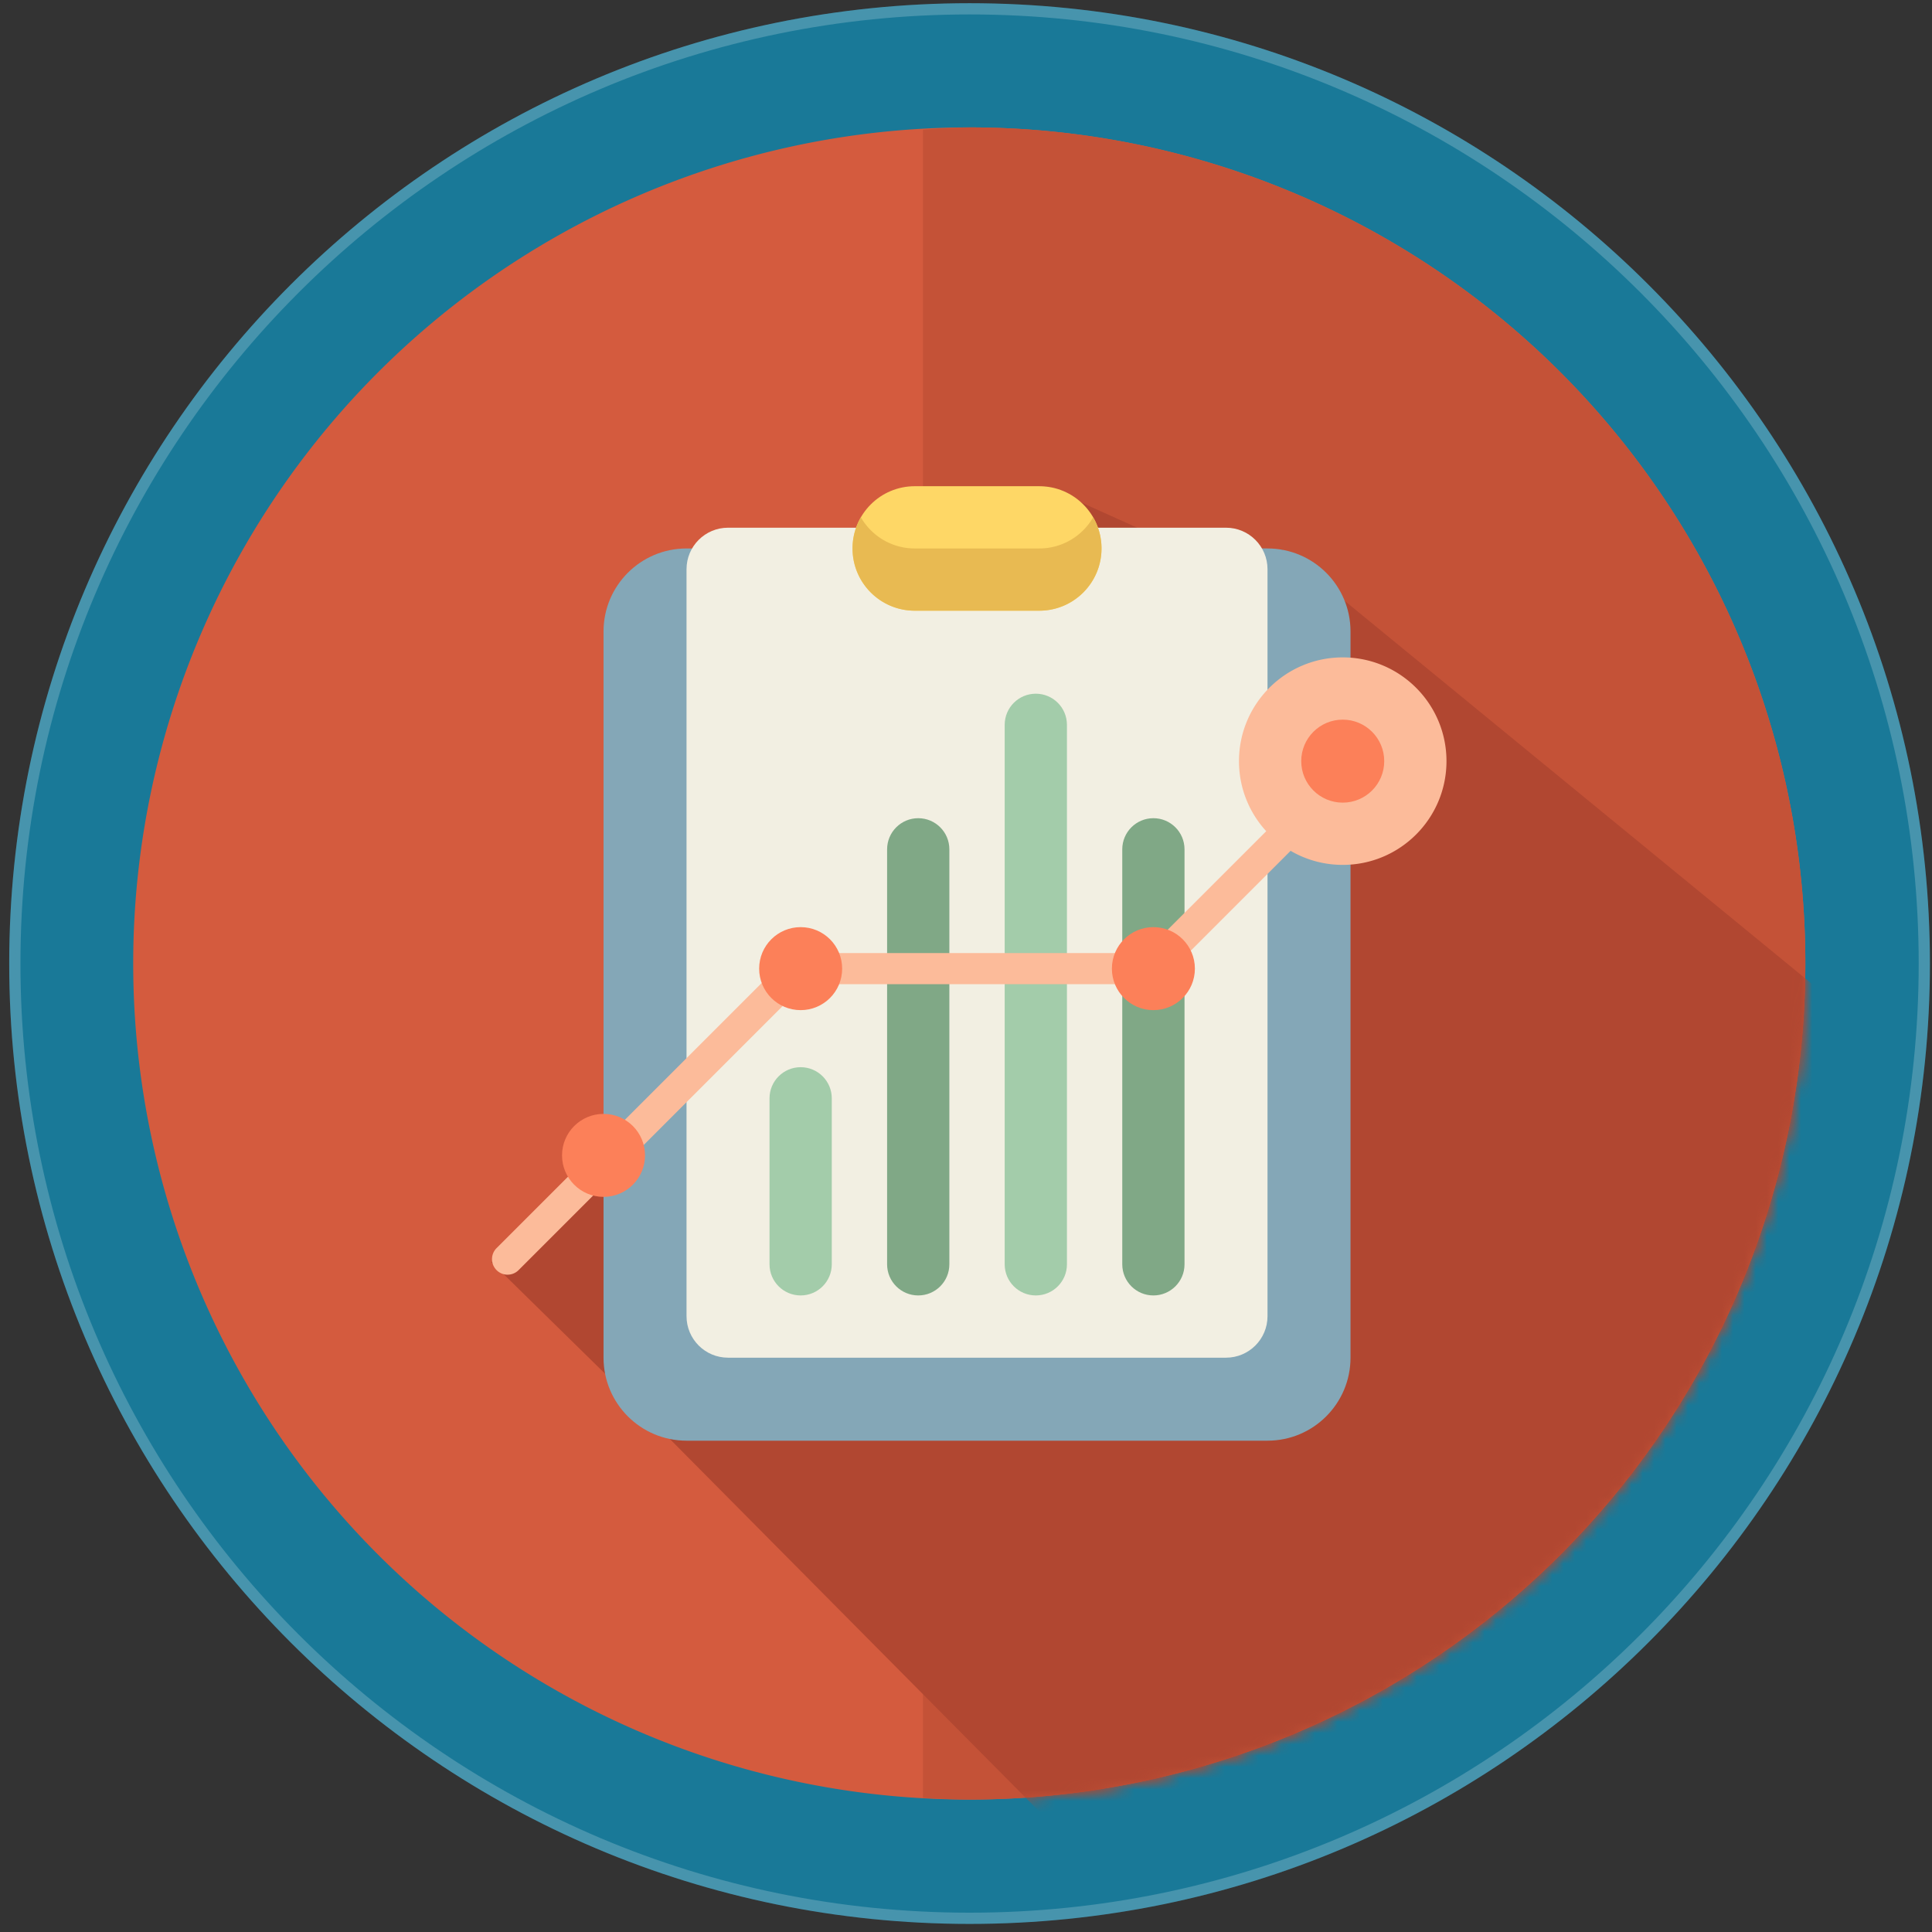 <svg xmlns:osb="http://www.openswatchbook.org/uri/2009/osb" xmlns="http://www.w3.org/2000/svg" xmlns:xlink="http://www.w3.org/1999/xlink" id="Слой_1" viewBox="0 0 171 171" width="171" height="171"><rect x="0" y="0" width="171" height="171" fill="#333333" stroke="none"/><defs id="defs63"><linearGradient id="linearGradient4460" osb:paint="solid"><stop offset="0" id="stop4462"/></linearGradient><linearGradient id="linearGradient4940" osb:paint="solid"><stop offset="0" id="stop4942" stop-color="#c2d0e0" stop-opacity="0"/></linearGradient><linearGradient id="linearGradient4247" osb:paint="solid"><stop offset="0" id="stop4249"/></linearGradient><linearGradient id="linearGradient4201" osb:paint="solid"><stop offset="0" id="stop4203" stop-color="#fff"/></linearGradient><linearGradient id="linearGradient4195" osb:paint="solid"><stop offset="0" id="stop4197"/></linearGradient><linearGradient xlink:href="#linearGradient4201" id="linearGradient4205" x1="221" y1="396" x2="391" y2="396" gradientUnits="userSpaceOnUse" gradientTransform="translate(-218.394 -308.4) scale(.994)"/><mask maskUnits="userSpaceOnUse" id="mask4899"><path transform="translate(.441)" d="M305.559 322.67a74 74 0 0 0-74 74 74 74 0 0 0 74 74 74 74 0 0 0 74-74 74 74 0 0 0-74-74z" id="path4901" fill="#467795"/></mask><clipPath id="clipPath5181"/><mask maskUnits="userSpaceOnUse" id="mask4279"><g transform="translate(-1.06 -.354)" id="g4281"><path id="path4283" d="M305.559 322.67a74 74 0 0 0-74 74 74 74 0 0 0 74 74 74 74 0 0 0 74-74 74 74 0 0 0-74-74z" transform="translate(.441)" fill="#d45b3e"/><path d="M306 322.67a74 74 0 0 0-4.098.205v147.65a74 74 0 0 0 4.098.145 74 74 0 0 0 74-74 74 74 0 0 0-74-74z" id="path4285" fill="#c45237"/></g></mask><mask maskUnits="userSpaceOnUse" id="mask4594"><g transform="translate(-1.06 -.354)" id="g4596"><path id="path4598" d="M305.559 322.67a74 74 0 0 0-74 74 74 74 0 0 0 74 74 74 74 0 0 0 74-74 74 74 0 0 0-74-74z" transform="translate(.441)" fill="#d45b3e"/><path d="M306 322.67a74 74 0 0 0-4.098.205v147.65a74 74 0 0 0 4.098.145 74 74 0 0 0 74-74 74 74 0 0 0-74-74z" id="path4600" fill="#c45237"/></g></mask><mask id="mask4899-0" maskUnits="userSpaceOnUse"><path id="path4901-3" d="M305.559 322.67a74 74 0 0 0-74 74 74 74 0 0 0 74 74 74 74 0 0 0 74-74 74 74 0 0 0-74-74z" transform="translate(.441)" fill="#467795"/></mask><clipPath id="clipPath5181-0"/><mask id="mask4213" maskUnits="userSpaceOnUse"><path id="path4215" d="M305.559 322.67a74 74 0 0 0-74 74 74 74 0 0 0 74 74 74 74 0 0 0 74-74 74 74 0 0 0-74-74z" transform="translate(.441)" fill="#177898"/></mask><mask maskUnits="userSpaceOnUse" id="mask4899-3"><path transform="translate(.441)" d="M305.559 322.67a74 74 0 0 0-74 74 74 74 0 0 0 74 74 74 74 0 0 0 74-74 74 74 0 0 0-74-74z" id="path4901-8" fill="#467795"/></mask><clipPath id="clipPath5181-6"/><mask maskUnits="userSpaceOnUse" id="mask4279-3"><g transform="translate(-1.06 -.354)" id="g4281-8"><path id="path4283-3" d="M305.559 322.67a74 74 0 0 0-74 74 74 74 0 0 0 74 74 74 74 0 0 0 74-74 74 74 0 0 0-74-74z" transform="translate(.441)" fill="#d45b3e"/><path d="M306 322.67a74 74 0 0 0-4.098.205v147.65a74 74 0 0 0 4.098.145 74 74 0 0 0 74-74 74 74 0 0 0-74-74z" id="path4285-8" fill="#c45237"/></g></mask><mask maskUnits="userSpaceOnUse" id="mask4594-5"><g transform="translate(-1.06 -.354)" id="g4596-0"><path id="path4598-4" d="M305.559 322.67a74 74 0 0 0-74 74 74 74 0 0 0 74 74 74 74 0 0 0 74-74 74 74 0 0 0-74-74z" transform="translate(.441)" fill="#d45b3e"/><path d="M306 322.67a74 74 0 0 0-4.098.205v147.65a74 74 0 0 0 4.098.145 74 74 0 0 0 74-74 74 74 0 0 0-74-74z" id="path4600-0" fill="#c45237"/></g></mask><mask id="mask4364" maskUnits="userSpaceOnUse"><g id="g4366"><path transform="translate(.441)" d="M305.559 322.67a74 74 0 0 0-74 74 74 74 0 0 0 74 74 74 74 0 0 0 74-74 74 74 0 0 0-74-74z" id="path4368" fill="#177898"/><path id="path4370" d="M306 322.67a74 74 0 0 0-4.098.205v147.65a74 74 0 0 0 4.098.145 74 74 0 0 0 74-74 74 74 0 0 0-74-74z" fill="#0f7289"/></g></mask><mask maskUnits="userSpaceOnUse" id="mask4732"><g transform="translate(-1.06 -.354)" id="g4734"><path id="path4736" d="M305.559 322.67a74 74 0 0 0-74 74 74 74 0 0 0 74 74 74 74 0 0 0 74-74 74 74 0 0 0-74-74z" transform="translate(.441)" fill="#d45b3e"/><path d="M306 322.67a74 74 0 0 0-4.098.205v147.65a74 74 0 0 0 4.098.145 74 74 0 0 0 74-74 74 74 0 0 0-74-74z" id="path4738" fill="#c45237"/></g></mask><mask id="mask4899-07" maskUnits="userSpaceOnUse"><path id="path4901-36" d="M305.559 322.67a74 74 0 0 0-74 74 74 74 0 0 0 74 74 74 74 0 0 0 74-74 74 74 0 0 0-74-74z" transform="translate(.441)" fill="#467795"/></mask><clipPath id="clipPath5181-8"/><mask id="mask4213-8" maskUnits="userSpaceOnUse"><path id="path4215-6" d="M305.559 322.67a74 74 0 0 0-74 74 74 74 0 0 0 74 74 74 74 0 0 0 74-74 74 74 0 0 0-74-74z" transform="translate(.441)" fill="#177898"/></mask><mask maskUnits="userSpaceOnUse" id="mask4899-3-8"><path transform="translate(.441)" d="M305.559 322.67a74 74 0 0 0-74 74 74 74 0 0 0 74 74 74 74 0 0 0 74-74 74 74 0 0 0-74-74z" id="path4901-8-5" fill="#467795"/></mask><clipPath id="clipPath5181-6-3"/><mask maskUnits="userSpaceOnUse" id="mask4279-5"><g transform="translate(-1.06 -.354)" id="g4281-6"><path id="path4283-36" d="M305.559 322.67a74 74 0 0 0-74 74 74 74 0 0 0 74 74 74 74 0 0 0 74-74 74 74 0 0 0-74-74z" transform="translate(.441)" fill="#d45b3e"/><path d="M306 322.67a74 74 0 0 0-4.098.205v147.65a74 74 0 0 0 4.098.145 74 74 0 0 0 74-74 74 74 0 0 0-74-74z" id="path4285-4" fill="#c45237"/></g></mask><mask maskUnits="userSpaceOnUse" id="mask4594-0"><g transform="translate(-1.06 -.354)" id="g4596-9"><path id="path4598-0" d="M305.559 322.67a74 74 0 0 0-74 74 74 74 0 0 0 74 74 74 74 0 0 0 74-74 74 74 0 0 0-74-74z" transform="translate(.441)" fill="#d45b3e"/><path d="M306 322.67a74 74 0 0 0-4.098.205v147.65a74 74 0 0 0 4.098.145 74 74 0 0 0 74-74 74 74 0 0 0-74-74z" id="path4600-2" fill="#c45237"/></g></mask><mask id="mask4364-9" maskUnits="userSpaceOnUse"><g id="g4366-7"><path transform="translate(.441)" d="M305.559 322.67a74 74 0 0 0-74 74 74 74 0 0 0 74 74 74 74 0 0 0 74-74 74 74 0 0 0-74-74z" id="path4368-3" fill="#177898"/><path id="path4370-4" d="M306 322.67a74 74 0 0 0-4.098.205v147.65a74 74 0 0 0 4.098.145 74 74 0 0 0 74-74 74 74 0 0 0-74-74z" fill="#0f7289"/></g></mask><mask id="mask4233" maskUnits="userSpaceOnUse"><g id="g4235" transform="translate(2.828)"><path transform="translate(.441)" d="M305.559 322.67a74 74 0 0 0-74 74 74 74 0 0 0 74 74 74 74 0 0 0 74-74 74 74 0 0 0-74-74z" id="path4237" fill="#177898"/><path id="path4239" d="M306 322.67a74 74 0 0 0-4.098.205v147.65a74 74 0 0 0 4.098.145 74 74 0 0 0 74-74 74 74 0 0 0-74-74z" fill="#0f7289"/></g></mask><mask maskUnits="userSpaceOnUse" id="mask4460"><g transform="translate(-1.06 -.354)" id="g4462"><path id="path4464" d="M305.559 322.67a74 74 0 0 0-74 74 74 74 0 0 0 74 74 74 74 0 0 0 74-74 74 74 0 0 0-74-74z" transform="translate(.441)" fill="#d45b3e"/><path d="M306 322.67a74 74 0 0 0-4.098.205v147.65a74 74 0 0 0 4.098.145 74 74 0 0 0 74-74 74 74 0 0 0-74-74z" id="path4466" fill="#c45237"/></g></mask><mask maskUnits="userSpaceOnUse" id="mask4325"><g transform="translate(-1.06 -.354)" id="g4327"><path id="path4329" d="M305.559 322.67a74 74 0 0 0-74 74 74 74 0 0 0 74 74 74 74 0 0 0 74-74 74 74 0 0 0-74-74z" transform="translate(.441)" fill="#d45b3e"/><path d="M306 322.67a74 74 0 0 0-4.098.205v147.65a74 74 0 0 0 4.098.145 74 74 0 0 0 74-74 74 74 0 0 0-74-74z" id="path4331" fill="#c45237"/></g></mask><mask maskUnits="userSpaceOnUse" id="mask4315"><g transform="translate(-1.312 -.772)" id="g4317"><path id="path4319" d="M305.559 322.67a74 74 0 0 0-74 74 74 74 0 0 0 74 74 74 74 0 0 0 74-74 74 74 0 0 0-74-74z" transform="translate(.441)" fill="#d45b3e"/><path d="M306 322.67a74 74 0 0 0-4.098.205v147.65a74 74 0 0 0 4.098.145 74 74 0 0 0 74-74 74 74 0 0 0-74-74z" id="path4321" fill="#c45237"/></g></mask><mask id="mask4899-4" maskUnits="userSpaceOnUse"><path id="path4901-9" d="M305.559 322.67a74 74 0 0 0-74 74 74 74 0 0 0 74 74 74 74 0 0 0 74-74 74 74 0 0 0-74-74z" transform="translate(.441)" fill="#467795"/></mask><clipPath id="clipPath5181-3"/><mask id="mask4279-6" maskUnits="userSpaceOnUse"><g id="g4281-7" transform="translate(-1.06 -.354)"><path transform="translate(.441)" d="M305.559 322.67a74 74 0 0 0-74 74 74 74 0 0 0 74 74 74 74 0 0 0 74-74 74 74 0 0 0-74-74z" id="path4283-0" fill="#d45b3e"/><path id="path4285-1" d="M306 322.67a74 74 0 0 0-4.098.205v147.65a74 74 0 0 0 4.098.145 74 74 0 0 0 74-74 74 74 0 0 0-74-74z" fill="#c45237"/></g></mask><mask id="mask4594-8" maskUnits="userSpaceOnUse"><g id="g4596-07" transform="translate(-1.06 -.354)"><path transform="translate(.441)" d="M305.559 322.67a74 74 0 0 0-74 74 74 74 0 0 0 74 74 74 74 0 0 0 74-74 74 74 0 0 0-74-74z" id="path4598-3" fill="#d45b3e"/><path id="path4600-3" d="M306 322.67a74 74 0 0 0-4.098.205v147.65a74 74 0 0 0 4.098.145 74 74 0 0 0 74-74 74 74 0 0 0-74-74z" fill="#c45237"/></g></mask><mask maskUnits="userSpaceOnUse" id="mask4899-0-1"><path transform="translate(.441)" d="M305.559 322.67a74 74 0 0 0-74 74 74 74 0 0 0 74 74 74 74 0 0 0 74-74 74 74 0 0 0-74-74z" id="path4901-3-5" fill="#467795"/></mask><clipPath id="clipPath5181-0-2"/><mask maskUnits="userSpaceOnUse" id="mask4213-0"><path transform="translate(.441)" d="M305.559 322.67a74 74 0 0 0-74 74 74 74 0 0 0 74 74 74 74 0 0 0 74-74 74 74 0 0 0-74-74z" id="path4215-7" fill="#177898"/></mask><mask id="mask4899-3-7" maskUnits="userSpaceOnUse"><path id="path4901-8-3" d="M305.559 322.67a74 74 0 0 0-74 74 74 74 0 0 0 74 74 74 74 0 0 0 74-74 74 74 0 0 0-74-74z" transform="translate(.441)" fill="#467795"/></mask><clipPath id="clipPath5181-6-8"/><mask id="mask4279-3-0" maskUnits="userSpaceOnUse"><g id="g4281-8-2" transform="translate(-1.06 -.354)"><path transform="translate(.441)" d="M305.559 322.67a74 74 0 0 0-74 74 74 74 0 0 0 74 74 74 74 0 0 0 74-74 74 74 0 0 0-74-74z" id="path4283-3-0" fill="#d45b3e"/><path id="path4285-8-2" d="M306 322.67a74 74 0 0 0-4.098.205v147.65a74 74 0 0 0 4.098.145 74 74 0 0 0 74-74 74 74 0 0 0-74-74z" fill="#c45237"/></g></mask><mask id="mask4594-5-2" maskUnits="userSpaceOnUse"><g id="g4596-0-0" transform="translate(-1.06 -.354)"><path transform="translate(.441)" d="M305.559 322.67a74 74 0 0 0-74 74 74 74 0 0 0 74 74 74 74 0 0 0 74-74 74 74 0 0 0-74-74z" id="path4598-4-2" fill="#d45b3e"/><path id="path4600-0-4" d="M306 322.67a74 74 0 0 0-4.098.205v147.65a74 74 0 0 0 4.098.145 74 74 0 0 0 74-74 74 74 0 0 0-74-74z" fill="#c45237"/></g></mask><mask maskUnits="userSpaceOnUse" id="mask4364-97"><g id="g4366-8"><path id="path4368-9" d="M305.559 322.67a74 74 0 0 0-74 74 74 74 0 0 0 74 74 74 74 0 0 0 74-74 74 74 0 0 0-74-74z" transform="translate(.441)" fill="#177898"/><path d="M306 322.67a74 74 0 0 0-4.098.205v147.65a74 74 0 0 0 4.098.145 74 74 0 0 0 74-74 74 74 0 0 0-74-74z" id="path4370-9" fill="#0f7289"/></g></mask><mask id="mask4732-2" maskUnits="userSpaceOnUse"><g id="g4734-2" transform="translate(-1.06 -.354)"><path transform="translate(.441)" d="M305.559 322.67a74 74 0 0 0-74 74 74 74 0 0 0 74 74 74 74 0 0 0 74-74 74 74 0 0 0-74-74z" id="path4736-4" fill="#d45b3e"/><path id="path4738-4" d="M306 322.67a74 74 0 0 0-4.098.205v147.65a74 74 0 0 0 4.098.145 74 74 0 0 0 74-74 74 74 0 0 0-74-74z" fill="#c45237"/></g></mask><mask maskUnits="userSpaceOnUse" id="mask4899-07-6"><path transform="translate(.441)" d="M305.559 322.67a74 74 0 0 0-74 74 74 74 0 0 0 74 74 74 74 0 0 0 74-74 74 74 0 0 0-74-74z" id="path4901-36-8" fill="#467795"/></mask><clipPath id="clipPath5181-8-8"/><mask maskUnits="userSpaceOnUse" id="mask4213-8-1"><path transform="translate(.441)" d="M305.559 322.67a74 74 0 0 0-74 74 74 74 0 0 0 74 74 74 74 0 0 0 74-74 74 74 0 0 0-74-74z" id="path4215-6-5" fill="#177898"/></mask><mask id="mask4899-3-8-3" maskUnits="userSpaceOnUse"><path id="path4901-8-5-0" d="M305.559 322.67a74 74 0 0 0-74 74 74 74 0 0 0 74 74 74 74 0 0 0 74-74 74 74 0 0 0-74-74z" transform="translate(.441)" fill="#467795"/></mask><clipPath id="clipPath5181-6-3-4"/><mask id="mask4279-5-4" maskUnits="userSpaceOnUse"><g id="g4281-6-6" transform="translate(-1.06 -.354)"><path transform="translate(.441)" d="M305.559 322.67a74 74 0 0 0-74 74 74 74 0 0 0 74 74 74 74 0 0 0 74-74 74 74 0 0 0-74-74z" id="path4283-36-6" fill="#d45b3e"/><path id="path4285-4-9" d="M306 322.67a74 74 0 0 0-4.098.205v147.65a74 74 0 0 0 4.098.145 74 74 0 0 0 74-74 74 74 0 0 0-74-74z" fill="#c45237"/></g></mask><mask id="mask4594-0-1" maskUnits="userSpaceOnUse"><g id="g4596-9-9" transform="translate(-1.06 -.354)"><path transform="translate(.441)" d="M305.559 322.67a74 74 0 0 0-74 74 74 74 0 0 0 74 74 74 74 0 0 0 74-74 74 74 0 0 0-74-74z" id="path4598-0-3" fill="#d45b3e"/><path id="path4600-2-5" d="M306 322.67a74 74 0 0 0-4.098.205v147.65a74 74 0 0 0 4.098.145 74 74 0 0 0 74-74 74 74 0 0 0-74-74z" fill="#c45237"/></g></mask><mask maskUnits="userSpaceOnUse" id="mask4364-9-6"><g id="g4366-7-1"><path id="path4368-3-2" d="M305.559 322.67a74 74 0 0 0-74 74 74 74 0 0 0 74 74 74 74 0 0 0 74-74 74 74 0 0 0-74-74z" transform="translate(.441)" fill="#177898"/><path d="M306 322.67a74 74 0 0 0-4.098.205v147.65a74 74 0 0 0 4.098.145 74 74 0 0 0 74-74 74 74 0 0 0-74-74z" id="path4370-4-1" fill="#0f7289"/></g></mask><mask maskUnits="userSpaceOnUse" id="mask4233-8"><g transform="translate(2.828)" id="g4235-3"><path id="path4237-3" d="M305.559 322.67a74 74 0 0 0-74 74 74 74 0 0 0 74 74 74 74 0 0 0 74-74 74 74 0 0 0-74-74z" transform="translate(.441)" fill="#177898"/><path d="M306 322.67a74 74 0 0 0-4.098.205v147.65a74 74 0 0 0 4.098.145 74 74 0 0 0 74-74 74 74 0 0 0-74-74z" id="path4239-42" fill="#0f7289"/></g></mask><mask id="mask4460-2" maskUnits="userSpaceOnUse"><g id="g4462-4" transform="translate(-1.06 -.354)"><path transform="translate(.441)" d="M305.559 322.67a74 74 0 0 0-74 74 74 74 0 0 0 74 74 74 74 0 0 0 74-74 74 74 0 0 0-74-74z" id="path4464-0" fill="#d45b3e"/><path id="path4466-3" d="M306 322.67a74 74 0 0 0-4.098.205v147.65a74 74 0 0 0 4.098.145 74 74 0 0 0 74-74 74 74 0 0 0-74-74z" fill="#c45237"/></g></mask><mask id="mask4325-7" maskUnits="userSpaceOnUse"><g id="g4327-9" transform="translate(-1.06 -.354)"><path transform="translate(.441)" d="M305.559 322.67a74 74 0 0 0-74 74 74 74 0 0 0 74 74 74 74 0 0 0 74-74 74 74 0 0 0-74-74z" id="path4329-4" fill="#d45b3e"/><path id="path4331-0" d="M306 322.67a74 74 0 0 0-4.098.205v147.65a74 74 0 0 0 4.098.145 74 74 0 0 0 74-74 74 74 0 0 0-74-74z" fill="#c45237"/></g></mask><mask id="mask4487" maskUnits="userSpaceOnUse"><g id="g4489" transform="translate(-1.06 -.354)"><path transform="translate(.441)" d="M305.559 322.67a74 74 0 0 0-74 74 74 74 0 0 0 74 74 74 74 0 0 0 74-74 74 74 0 0 0-74-74z" id="path4491" fill="#d45b3e"/><path id="path4493" d="M306 322.67a74 74 0 0 0-4.098.205v147.65a74 74 0 0 0 4.098.145 74 74 0 0 0 74-74 74 74 0 0 0-74-74z" fill="#c45237"/></g></mask><mask id="mask4645" maskUnits="userSpaceOnUse"><g id="g4647" transform="translate(-1.06 -.354)"><path transform="translate(.441)" d="M305.559 322.67a74 74 0 0 0-74 74 74 74 0 0 0 74 74 74 74 0 0 0 74-74 74 74 0 0 0-74-74z" id="path4649" fill="#d45b3e"/><path id="path4651" d="M306 322.67a74 74 0 0 0-4.098.205v147.65a74 74 0 0 0 4.098.145 74 74 0 0 0 74-74 74 74 0 0 0-74-74z" fill="#c45237"/></g></mask><mask id="mask4796" maskUnits="userSpaceOnUse"><g id="g4798" transform="translate(-1.06 -.354)"><path transform="translate(.441)" d="M305.559 322.67a74 74 0 0 0-74 74 74 74 0 0 0 74 74 74 74 0 0 0 74-74 74 74 0 0 0-74-74z" id="path4800" fill="#d45b3e"/><path id="path4802" d="M306 322.67a74 74 0 0 0-4.098.205v147.65a74 74 0 0 0 4.098.145 74 74 0 0 0 74-74 74 74 0 0 0-74-74z" fill="#c45237"/></g></mask><mask maskUnits="userSpaceOnUse" id="mask4686"><g transform="translate(-220.21 -311.393)" id="g4688"><path id="path4690" d="M305.559 322.67a74 74 0 0 0-74 74 74 74 0 0 0 74 74 74 74 0 0 0 74-74 74 74 0 0 0-74-74z" transform="translate(.441)" fill="#d45b3e"/><path d="M306 322.67a74 74 0 0 0-4.098.205v147.65a74 74 0 0 0 4.098.145 74 74 0 0 0 74-74 74 74 0 0 0-74-74z" id="path4692" fill="#c45237"/></g></mask><mask id="mask4899-46" maskUnits="userSpaceOnUse"><path id="path4901-0" d="M305.559 322.67a74 74 0 0 0-74 74 74 74 0 0 0 74 74 74 74 0 0 0 74-74 74 74 0 0 0-74-74z" transform="translate(.441)" fill="#467795"/></mask><clipPath id="clipPath5181-2"/><mask id="mask4279-2" maskUnits="userSpaceOnUse"><g id="g4281-2" transform="translate(-1.06 -.354)"><path transform="translate(.441)" d="M305.559 322.67a74 74 0 0 0-74 74 74 74 0 0 0 74 74 74 74 0 0 0 74-74 74 74 0 0 0-74-74z" id="path4283-05" fill="#d45b3e"/><path id="path4285-2" d="M306 322.67a74 74 0 0 0-4.098.205v147.65a74 74 0 0 0 4.098.145 74 74 0 0 0 74-74 74 74 0 0 0-74-74z" fill="#c45237"/></g></mask><mask id="mask4594-81" maskUnits="userSpaceOnUse"><g id="g4596-7" transform="translate(-1.06 -.354)"><path transform="translate(.441)" d="M305.559 322.67a74 74 0 0 0-74 74 74 74 0 0 0 74 74 74 74 0 0 0 74-74 74 74 0 0 0-74-74z" id="path4598-1" fill="#d45b3e"/><path id="path4600-39" d="M306 322.67a74 74 0 0 0-4.098.205v147.65a74 74 0 0 0 4.098.145 74 74 0 0 0 74-74 74 74 0 0 0-74-74z" fill="#c45237"/></g></mask><mask maskUnits="userSpaceOnUse" id="mask4899-0-5"><path transform="translate(.441)" d="M305.559 322.67a74 74 0 0 0-74 74 74 74 0 0 0 74 74 74 74 0 0 0 74-74 74 74 0 0 0-74-74z" id="path4901-3-4" fill="#467795"/></mask><clipPath id="clipPath5181-0-0"/><mask maskUnits="userSpaceOnUse" id="mask4213-3"><path transform="translate(.441)" d="M305.559 322.67a74 74 0 0 0-74 74 74 74 0 0 0 74 74 74 74 0 0 0 74-74 74 74 0 0 0-74-74z" id="path4215-77" fill="#177898"/></mask><mask id="mask4899-3-86" maskUnits="userSpaceOnUse"><path id="path4901-8-9" d="M305.559 322.67a74 74 0 0 0-74 74 74 74 0 0 0 74 74 74 74 0 0 0 74-74 74 74 0 0 0-74-74z" transform="translate(.441)" fill="#467795"/></mask><clipPath id="clipPath5181-6-1"/><mask id="mask4279-3-4" maskUnits="userSpaceOnUse"><g id="g4281-8-6" transform="translate(-1.06 -.354)"><path transform="translate(.441)" d="M305.559 322.67a74 74 0 0 0-74 74 74 74 0 0 0 74 74 74 74 0 0 0 74-74 74 74 0 0 0-74-74z" id="path4283-3-7" fill="#d45b3e"/><path id="path4285-8-9" d="M306 322.67a74 74 0 0 0-4.098.205v147.65a74 74 0 0 0 4.098.145 74 74 0 0 0 74-74 74 74 0 0 0-74-74z" fill="#c45237"/></g></mask><mask id="mask4594-5-4" maskUnits="userSpaceOnUse"><g id="g4596-0-2" transform="translate(-1.06 -.354)"><path transform="translate(.441)" d="M305.559 322.67a74 74 0 0 0-74 74 74 74 0 0 0 74 74 74 74 0 0 0 74-74 74 74 0 0 0-74-74z" id="path4598-4-7" fill="#d45b3e"/><path id="path4600-0-45" d="M306 322.67a74 74 0 0 0-4.098.205v147.65a74 74 0 0 0 4.098.145 74 74 0 0 0 74-74 74 74 0 0 0-74-74z" fill="#c45237"/></g></mask><mask maskUnits="userSpaceOnUse" id="mask4364-5"><g id="g4366-78"><path id="path4368-38" d="M305.559 322.67a74 74 0 0 0-74 74 74 74 0 0 0 74 74 74 74 0 0 0 74-74 74 74 0 0 0-74-74z" transform="translate(.441)" fill="#177898"/><path d="M306 322.67a74 74 0 0 0-4.098.205v147.65a74 74 0 0 0 4.098.145 74 74 0 0 0 74-74 74 74 0 0 0-74-74z" id="path4370-0" fill="#0f7289"/></g></mask><mask id="mask4732-6" maskUnits="userSpaceOnUse"><g id="g4734-3" transform="translate(-1.06 -.354)"><path transform="translate(.441)" d="M305.559 322.67a74 74 0 0 0-74 74 74 74 0 0 0 74 74 74 74 0 0 0 74-74 74 74 0 0 0-74-74z" id="path4736-0" fill="#d45b3e"/><path id="path4738-2" d="M306 322.67a74 74 0 0 0-4.098.205v147.65a74 74 0 0 0 4.098.145 74 74 0 0 0 74-74 74 74 0 0 0-74-74z" fill="#c45237"/></g></mask><mask maskUnits="userSpaceOnUse" id="mask4899-07-5"><path transform="translate(.441)" d="M305.559 322.67a74 74 0 0 0-74 74 74 74 0 0 0 74 74 74 74 0 0 0 74-74 74 74 0 0 0-74-74z" id="path4901-36-7" fill="#467795"/></mask><clipPath id="clipPath5181-8-5"/><mask maskUnits="userSpaceOnUse" id="mask4213-8-7"><path transform="translate(.441)" d="M305.559 322.67a74 74 0 0 0-74 74 74 74 0 0 0 74 74 74 74 0 0 0 74-74 74 74 0 0 0-74-74z" id="path4215-6-1" fill="#177898"/></mask><mask id="mask4899-3-8-9" maskUnits="userSpaceOnUse"><path id="path4901-8-5-7" d="M305.559 322.67a74 74 0 0 0-74 74 74 74 0 0 0 74 74 74 74 0 0 0 74-74 74 74 0 0 0-74-74z" transform="translate(.441)" fill="#467795"/></mask><clipPath id="clipPath5181-6-3-6"/><mask id="mask4279-5-6" maskUnits="userSpaceOnUse"><g id="g4281-6-0" transform="translate(-1.06 -.354)"><path transform="translate(.441)" d="M305.559 322.67a74 74 0 0 0-74 74 74 74 0 0 0 74 74 74 74 0 0 0 74-74 74 74 0 0 0-74-74z" id="path4283-36-7" fill="#d45b3e"/><path id="path4285-4-91" d="M306 322.67a74 74 0 0 0-4.098.205v147.65a74 74 0 0 0 4.098.145 74 74 0 0 0 74-74 74 74 0 0 0-74-74z" fill="#c45237"/></g></mask><mask id="mask4594-0-15" maskUnits="userSpaceOnUse"><g id="g4596-9-2" transform="translate(-1.06 -.354)"><path transform="translate(.441)" d="M305.559 322.67a74 74 0 0 0-74 74 74 74 0 0 0 74 74 74 74 0 0 0 74-74 74 74 0 0 0-74-74z" id="path4598-0-32" fill="#d45b3e"/><path id="path4600-2-0" d="M306 322.67a74 74 0 0 0-4.098.205v147.65a74 74 0 0 0 4.098.145 74 74 0 0 0 74-74 74 74 0 0 0-74-74z" fill="#c45237"/></g></mask><mask maskUnits="userSpaceOnUse" id="mask4364-9-1"><g id="g4366-7-2"><path id="path4368-3-22" d="M305.559 322.67a74 74 0 0 0-74 74 74 74 0 0 0 74 74 74 74 0 0 0 74-74 74 74 0 0 0-74-74z" transform="translate(.441)" fill="#177898"/><path d="M306 322.67a74 74 0 0 0-4.098.205v147.65a74 74 0 0 0 4.098.145 74 74 0 0 0 74-74 74 74 0 0 0-74-74z" id="path4370-4-12" fill="#0f7289"/></g></mask><mask maskUnits="userSpaceOnUse" id="mask4233-3"><g transform="translate(2.828)" id="g4235-6"><path id="path4237-5" d="M305.559 322.67a74 74 0 0 0-74 74 74 74 0 0 0 74 74 74 74 0 0 0 74-74 74 74 0 0 0-74-74z" transform="translate(.441)" fill="#177898"/><path d="M306 322.67a74 74 0 0 0-4.098.205v147.65a74 74 0 0 0 4.098.145 74 74 0 0 0 74-74 74 74 0 0 0-74-74z" id="path4239-6" fill="#0f7289"/></g></mask><mask id="mask4460-6" maskUnits="userSpaceOnUse"><g id="g4462-3" transform="translate(-1.06 -.354)"><path transform="translate(.441)" d="M305.559 322.67a74 74 0 0 0-74 74 74 74 0 0 0 74 74 74 74 0 0 0 74-74 74 74 0 0 0-74-74z" id="path4464-5" fill="#d45b3e"/><path id="path4466-0" d="M306 322.67a74 74 0 0 0-4.098.205v147.65a74 74 0 0 0 4.098.145 74 74 0 0 0 74-74 74 74 0 0 0-74-74z" fill="#c45237"/></g></mask><mask id="mask4325-77" maskUnits="userSpaceOnUse"><g id="g4327-8" transform="translate(-1.06 -.354)"><path transform="translate(.441)" d="M305.559 322.67a74 74 0 0 0-74 74 74 74 0 0 0 74 74 74 74 0 0 0 74-74 74 74 0 0 0-74-74z" id="path4329-8" fill="#d45b3e"/><path id="path4331-5" d="M306 322.67a74 74 0 0 0-4.098.205v147.65a74 74 0 0 0 4.098.145 74 74 0 0 0 74-74 74 74 0 0 0-74-74z" fill="#c45237"/></g></mask><mask id="mask4487-0" maskUnits="userSpaceOnUse"><g id="g4489-3" transform="translate(-1.06 -.354)"><path transform="translate(.441)" d="M305.559 322.67a74 74 0 0 0-74 74 74 74 0 0 0 74 74 74 74 0 0 0 74-74 74 74 0 0 0-74-74z" id="path4491-8" fill="#d45b3e"/><path id="path4493-1" d="M306 322.67a74 74 0 0 0-4.098.205v147.65a74 74 0 0 0 4.098.145 74 74 0 0 0 74-74 74 74 0 0 0-74-74z" fill="#c45237"/></g></mask><mask maskUnits="userSpaceOnUse" id="mask5068"><g transform="translate(-220.21 -311.393)" id="g5070"><path id="path5072" d="M305.559 322.67a74 74 0 0 0-74 74 74 74 0 0 0 74 74 74 74 0 0 0 74-74 74 74 0 0 0-74-74z" transform="translate(.441)" fill="#d45b3e"/><path d="M306 322.67a74 74 0 0 0-4.098.205v147.65a74 74 0 0 0 4.098.145 74 74 0 0 0 74-74 74 74 0 0 0-74-74z" id="path5074" fill="#c45237"/></g></mask><mask id="mask4899-5" maskUnits="userSpaceOnUse"><path id="path4901-5" d="M305.559 322.67a74 74 0 0 0-74 74 74 74 0 0 0 74 74 74 74 0 0 0 74-74 74 74 0 0 0-74-74z" transform="translate(.441)" fill="#467795"/></mask><clipPath id="clipPath5181-4"/><mask id="mask4279-8" maskUnits="userSpaceOnUse"><g id="g4281-81" transform="translate(-1.06 -.354)"><path transform="translate(.441)" d="M305.559 322.67a74 74 0 0 0-74 74 74 74 0 0 0 74 74 74 74 0 0 0 74-74 74 74 0 0 0-74-74z" id="path4283-09" fill="#d45b3e"/><path id="path4285-5" d="M306 322.67a74 74 0 0 0-4.098.205v147.65a74 74 0 0 0 4.098.145 74 74 0 0 0 74-74 74 74 0 0 0-74-74z" fill="#c45237"/></g></mask><mask id="mask4594-04" maskUnits="userSpaceOnUse"><g id="g4596-5" transform="translate(-1.06 -.354)"><path transform="translate(.441)" d="M305.559 322.67a74 74 0 0 0-74 74 74 74 0 0 0 74 74 74 74 0 0 0 74-74 74 74 0 0 0-74-74z" id="path4598-9" fill="#d45b3e"/><path id="path4600-00" d="M306 322.67a74 74 0 0 0-4.098.205v147.65a74 74 0 0 0 4.098.145 74 74 0 0 0 74-74 74 74 0 0 0-74-74z" fill="#c45237"/></g></mask><mask maskUnits="userSpaceOnUse" id="mask4899-0-4"><path transform="translate(.441)" d="M305.559 322.67a74 74 0 0 0-74 74 74 74 0 0 0 74 74 74 74 0 0 0 74-74 74 74 0 0 0-74-74z" id="path4901-3-0" fill="#467795"/></mask><clipPath id="clipPath5181-0-6"/><mask maskUnits="userSpaceOnUse" id="mask4213-4"><path transform="translate(.441)" d="M305.559 322.67a74 74 0 0 0-74 74 74 74 0 0 0 74 74 74 74 0 0 0 74-74 74 74 0 0 0-74-74z" id="path4215-8" fill="#177898"/></mask><mask id="mask4899-3-4" maskUnits="userSpaceOnUse"><path id="path4901-8-99" d="M305.559 322.67a74 74 0 0 0-74 74 74 74 0 0 0 74 74 74 74 0 0 0 74-74 74 74 0 0 0-74-74z" transform="translate(.441)" fill="#467795"/></mask><clipPath id="clipPath5181-6-6"/><mask id="mask4279-3-09" maskUnits="userSpaceOnUse"><g id="g4281-8-0" transform="translate(-1.06 -.354)"><path transform="translate(.441)" d="M305.559 322.67a74 74 0 0 0-74 74 74 74 0 0 0 74 74 74 74 0 0 0 74-74 74 74 0 0 0-74-74z" id="path4283-3-9" fill="#d45b3e"/><path id="path4285-8-6" d="M306 322.67a74 74 0 0 0-4.098.205v147.65a74 74 0 0 0 4.098.145 74 74 0 0 0 74-74 74 74 0 0 0-74-74z" fill="#c45237"/></g></mask><mask id="mask4594-5-0" maskUnits="userSpaceOnUse"><g id="g4596-0-06" transform="translate(-1.06 -.354)"><path transform="translate(.441)" d="M305.559 322.67a74 74 0 0 0-74 74 74 74 0 0 0 74 74 74 74 0 0 0 74-74 74 74 0 0 0-74-74z" id="path4598-4-4" fill="#d45b3e"/><path id="path4600-0-2" d="M306 322.67a74 74 0 0 0-4.098.205v147.65a74 74 0 0 0 4.098.145 74 74 0 0 0 74-74 74 74 0 0 0-74-74z" fill="#c45237"/></g></mask><mask maskUnits="userSpaceOnUse" id="mask4364-6"><g id="g4366-86"><path id="path4368-2" d="M305.559 322.67a74 74 0 0 0-74 74 74 74 0 0 0 74 74 74 74 0 0 0 74-74 74 74 0 0 0-74-74z" transform="translate(.441)" fill="#177898"/><path d="M306 322.67a74 74 0 0 0-4.098.205v147.65a74 74 0 0 0 4.098.145 74 74 0 0 0 74-74 74 74 0 0 0-74-74z" id="path4370-7" fill="#0f7289"/></g></mask><mask id="mask4732-1" maskUnits="userSpaceOnUse"><g id="g4734-28" transform="translate(-1.06 -.354)"><path transform="translate(.441)" d="M305.559 322.67a74 74 0 0 0-74 74 74 74 0 0 0 74 74 74 74 0 0 0 74-74 74 74 0 0 0-74-74z" id="path4736-5" fill="#d45b3e"/><path id="path4738-25" d="M306 322.67a74 74 0 0 0-4.098.205v147.65a74 74 0 0 0 4.098.145 74 74 0 0 0 74-74 74 74 0 0 0-74-74z" fill="#c45237"/></g></mask><mask maskUnits="userSpaceOnUse" id="mask4899-07-7"><path transform="translate(.441)" d="M305.559 322.67a74 74 0 0 0-74 74 74 74 0 0 0 74 74 74 74 0 0 0 74-74 74 74 0 0 0-74-74z" id="path4901-36-5" fill="#467795"/></mask><clipPath id="clipPath5181-8-3"/><mask maskUnits="userSpaceOnUse" id="mask4213-8-2"><path transform="translate(.441)" d="M305.559 322.67a74 74 0 0 0-74 74 74 74 0 0 0 74 74 74 74 0 0 0 74-74 74 74 0 0 0-74-74z" id="path4215-6-4" fill="#177898"/></mask><mask id="mask4899-3-8-6" maskUnits="userSpaceOnUse"><path id="path4901-8-5-05" d="M305.559 322.67a74 74 0 0 0-74 74 74 74 0 0 0 74 74 74 74 0 0 0 74-74 74 74 0 0 0-74-74z" transform="translate(.441)" fill="#467795"/></mask><clipPath id="clipPath5181-6-3-3"/><mask id="mask4279-5-62" maskUnits="userSpaceOnUse"><g id="g4281-6-5" transform="translate(-1.06 -.354)"><path transform="translate(.441)" d="M305.559 322.67a74 74 0 0 0-74 74 74 74 0 0 0 74 74 74 74 0 0 0 74-74 74 74 0 0 0-74-74z" id="path4283-36-0" fill="#d45b3e"/><path id="path4285-4-3" d="M306 322.67a74 74 0 0 0-4.098.205v147.65a74 74 0 0 0 4.098.145 74 74 0 0 0 74-74 74 74 0 0 0-74-74z" fill="#c45237"/></g></mask><mask id="mask4594-0-19" maskUnits="userSpaceOnUse"><g id="g4596-9-7" transform="translate(-1.06 -.354)"><path transform="translate(.441)" d="M305.559 322.67a74 74 0 0 0-74 74 74 74 0 0 0 74 74 74 74 0 0 0 74-74 74 74 0 0 0-74-74z" id="path4598-0-5" fill="#d45b3e"/><path id="path4600-2-8" d="M306 322.67a74 74 0 0 0-4.098.205v147.65a74 74 0 0 0 4.098.145 74 74 0 0 0 74-74 74 74 0 0 0-74-74z" fill="#c45237"/></g></mask><mask maskUnits="userSpaceOnUse" id="mask4364-9-19"><g id="g4366-7-6"><path id="path4368-3-7" d="M305.559 322.67a74 74 0 0 0-74 74 74 74 0 0 0 74 74 74 74 0 0 0 74-74 74 74 0 0 0-74-74z" transform="translate(.441)" fill="#177898"/><path d="M306 322.67a74 74 0 0 0-4.098.205v147.65a74 74 0 0 0 4.098.145 74 74 0 0 0 74-74 74 74 0 0 0-74-74z" id="path4370-4-5" fill="#0f7289"/></g></mask><mask maskUnits="userSpaceOnUse" id="mask4233-7"><g transform="translate(2.828)" id="g4235-8"><path id="path4237-37" d="M305.559 322.67a74 74 0 0 0-74 74 74 74 0 0 0 74 74 74 74 0 0 0 74-74 74 74 0 0 0-74-74z" transform="translate(.441)" fill="#177898"/><path d="M306 322.67a74 74 0 0 0-4.098.205v147.65a74 74 0 0 0 4.098.145 74 74 0 0 0 74-74 74 74 0 0 0-74-74z" id="path4239-0" fill="#0f7289"/></g></mask><mask id="mask4460-9" maskUnits="userSpaceOnUse"><g id="g4462-0" transform="translate(-1.06 -.354)"><path transform="translate(.441)" d="M305.559 322.67a74 74 0 0 0-74 74 74 74 0 0 0 74 74 74 74 0 0 0 74-74 74 74 0 0 0-74-74z" id="path4464-7" fill="#d45b3e"/><path id="path4466-2" d="M306 322.67a74 74 0 0 0-4.098.205v147.65a74 74 0 0 0 4.098.145 74 74 0 0 0 74-74 74 74 0 0 0-74-74z" fill="#c45237"/></g></mask><mask id="mask4325-8" maskUnits="userSpaceOnUse"><g id="g4327-0" transform="translate(-1.06 -.354)"><path transform="translate(.441)" d="M305.559 322.67a74 74 0 0 0-74 74 74 74 0 0 0 74 74 74 74 0 0 0 74-74 74 74 0 0 0-74-74z" id="path4329-1" fill="#d45b3e"/><path id="path4331-9" d="M306 322.67a74 74 0 0 0-4.098.205v147.65a74 74 0 0 0 4.098.145 74 74 0 0 0 74-74 74 74 0 0 0-74-74z" fill="#c45237"/></g></mask><mask id="mask4487-1" maskUnits="userSpaceOnUse"><g id="g4489-9" transform="translate(-1.06 -.354)"><path transform="translate(.441)" d="M305.559 322.67a74 74 0 0 0-74 74 74 74 0 0 0 74 74 74 74 0 0 0 74-74 74 74 0 0 0-74-74z" id="path4491-1" fill="#d45b3e"/><path id="path4493-18" d="M306 322.67a74 74 0 0 0-4.098.205v147.65a74 74 0 0 0 4.098.145 74 74 0 0 0 74-74 74 74 0 0 0-74-74z" fill="#c45237"/></g></mask><mask id="mask4645-8" maskUnits="userSpaceOnUse"><g id="g4647-5" transform="translate(-1.06 -.354)"><path transform="translate(.441)" d="M305.559 322.67a74 74 0 0 0-74 74 74 74 0 0 0 74 74 74 74 0 0 0 74-74 74 74 0 0 0-74-74z" id="path4649-6" fill="#d45b3e"/><path id="path4651-6" d="M306 322.67a74 74 0 0 0-4.098.205v147.65a74 74 0 0 0 4.098.145 74 74 0 0 0 74-74 74 74 0 0 0-74-74z" fill="#c45237"/></g></mask><mask id="mask4796-9" maskUnits="userSpaceOnUse"><g id="g4798-7" transform="translate(-1.06 -.354)"><path transform="translate(.441)" d="M305.559 322.67a74 74 0 0 0-74 74 74 74 0 0 0 74 74 74 74 0 0 0 74-74 74 74 0 0 0-74-74z" id="path4800-8" fill="#d45b3e"/><path id="path4802-5" d="M306 322.67a74 74 0 0 0-4.098.205v147.65a74 74 0 0 0 4.098.145 74 74 0 0 0 74-74 74 74 0 0 0-74-74z" fill="#c45237"/></g></mask><mask id="mask4963" maskUnits="userSpaceOnUse"><g id="g4965" transform="translate(-1.06 -.354)"><path transform="translate(.441)" d="M305.559 322.67a74 74 0 0 0-74 74 74 74 0 0 0 74 74 74 74 0 0 0 74-74 74 74 0 0 0-74-74z" id="path4967" fill="#d45b3e"/><path id="path4969" d="M306 322.67a74 74 0 0 0-4.098.205v147.65a74 74 0 0 0 4.098.145 74 74 0 0 0 74-74 74 74 0 0 0-74-74z" fill="#c45237"/></g></mask><mask maskUnits="userSpaceOnUse" id="mask5489"><g transform="translate(-220.21 -311.393)" id="g5491"><path id="path5493" d="M305.559 322.67a74 74 0 0 0-74 74 74 74 0 0 0 74 74 74 74 0 0 0 74-74 74 74 0 0 0-74-74z" transform="translate(.441)" fill="#d45b3e"/><path d="M306 322.67a74 74 0 0 0-4.098.205v147.65a74 74 0 0 0 4.098.145 74 74 0 0 0 74-74 74 74 0 0 0-74-74z" id="path5495" fill="#c45237"/></g></mask><linearGradient gradientTransform="translate(-399.5 -278)" gradientUnits="userSpaceOnUse" y2="396" x2="391" y1="396" x1="221" id="linearGradient4205-1" xlink:href="#linearGradient4201"/><mask id="mask4899-09" maskUnits="userSpaceOnUse"><path id="path4901-2" d="M305.559 322.67a74 74 0 0 0-74 74 74 74 0 0 0 74 74 74 74 0 0 0 74-74 74 74 0 0 0-74-74z" transform="translate(.441)" fill="#467795"/></mask><clipPath id="clipPath5181-5"/><mask id="mask4279-0" maskUnits="userSpaceOnUse"><g id="g4281-20" transform="translate(-1.06 -.354)"><path transform="translate(.441)" d="M305.559 322.67a74 74 0 0 0-74 74 74 74 0 0 0 74 74 74 74 0 0 0 74-74 74 74 0 0 0-74-74z" id="path4283-7" fill="#d45b3e"/><path id="path4285-3" d="M306 322.67a74 74 0 0 0-4.098.205v147.65a74 74 0 0 0 4.098.145 74 74 0 0 0 74-74 74 74 0 0 0-74-74z" fill="#c45237"/></g></mask><mask id="mask4594-1" maskUnits="userSpaceOnUse"><g id="g4596-51" transform="translate(-1.06 -.354)"><path transform="translate(.441)" d="M305.559 322.67a74 74 0 0 0-74 74 74 74 0 0 0 74 74 74 74 0 0 0 74-74 74 74 0 0 0-74-74z" id="path4598-5" fill="#d45b3e"/><path id="path4600-6" d="M306 322.67a74 74 0 0 0-4.098.205v147.65a74 74 0 0 0 4.098.145 74 74 0 0 0 74-74 74 74 0 0 0-74-74z" fill="#c45237"/></g></mask><mask maskUnits="userSpaceOnUse" id="mask4899-0-8"><path transform="translate(.441)" d="M305.559 322.67a74 74 0 0 0-74 74 74 74 0 0 0 74 74 74 74 0 0 0 74-74 74 74 0 0 0-74-74z" id="path4901-3-1" fill="#467795"/></mask><clipPath id="clipPath5181-0-67"/><mask maskUnits="userSpaceOnUse" id="mask4213-83"><path transform="translate(.441)" d="M305.559 322.67a74 74 0 0 0-74 74 74 74 0 0 0 74 74 74 74 0 0 0 74-74 74 74 0 0 0-74-74z" id="path4215-3" fill="#177898"/></mask><mask id="mask4899-3-80" maskUnits="userSpaceOnUse"><path id="path4901-8-7" d="M305.559 322.67a74 74 0 0 0-74 74 74 74 0 0 0 74 74 74 74 0 0 0 74-74 74 74 0 0 0-74-74z" transform="translate(.441)" fill="#467795"/></mask><clipPath id="clipPath5181-6-85"/><mask id="mask4279-3-1" maskUnits="userSpaceOnUse"><g id="g4281-8-3" transform="translate(-1.06 -.354)"><path transform="translate(.441)" d="M305.559 322.67a74 74 0 0 0-74 74 74 74 0 0 0 74 74 74 74 0 0 0 74-74 74 74 0 0 0-74-74z" id="path4283-3-6" fill="#d45b3e"/><path id="path4285-8-68" d="M306 322.67a74 74 0 0 0-4.098.205v147.65a74 74 0 0 0 4.098.145 74 74 0 0 0 74-74 74 74 0 0 0-74-74z" fill="#c45237"/></g></mask><mask id="mask4594-5-6" maskUnits="userSpaceOnUse"><g id="g4596-0-08" transform="translate(-1.06 -.354)"><path transform="translate(.441)" d="M305.559 322.67a74 74 0 0 0-74 74 74 74 0 0 0 74 74 74 74 0 0 0 74-74 74 74 0 0 0-74-74z" id="path4598-4-1" fill="#d45b3e"/><path id="path4600-0-5" d="M306 322.67a74 74 0 0 0-4.098.205v147.65a74 74 0 0 0 4.098.145 74 74 0 0 0 74-74 74 74 0 0 0-74-74z" fill="#c45237"/></g></mask><mask maskUnits="userSpaceOnUse" id="mask4364-1"><g id="g4366-0"><path id="path4368-22" d="M305.559 322.67a74 74 0 0 0-74 74 74 74 0 0 0 74 74 74 74 0 0 0 74-74 74 74 0 0 0-74-74z" transform="translate(.441)" fill="#177898"/><path d="M306 322.67a74 74 0 0 0-4.098.205v147.65a74 74 0 0 0 4.098.145 74 74 0 0 0 74-74 74 74 0 0 0-74-74z" id="path4370-3" fill="#0f7289"/></g></mask><mask id="mask4732-3" maskUnits="userSpaceOnUse"><g id="g4734-5" transform="translate(-1.06 -.354)"><path transform="translate(.441)" d="M305.559 322.67a74 74 0 0 0-74 74 74 74 0 0 0 74 74 74 74 0 0 0 74-74 74 74 0 0 0-74-74z" id="path4736-04" fill="#d45b3e"/><path id="path4738-6" d="M306 322.67a74 74 0 0 0-4.098.205v147.65a74 74 0 0 0 4.098.145 74 74 0 0 0 74-74 74 74 0 0 0-74-74z" fill="#c45237"/></g></mask><mask maskUnits="userSpaceOnUse" id="mask4899-07-9"><path transform="translate(.441)" d="M305.559 322.67a74 74 0 0 0-74 74 74 74 0 0 0 74 74 74 74 0 0 0 74-74 74 74 0 0 0-74-74z" id="path4901-36-3" fill="#467795"/></mask><clipPath id="clipPath5181-8-6"/><mask maskUnits="userSpaceOnUse" id="mask4213-8-8"><path transform="translate(.441)" d="M305.559 322.67a74 74 0 0 0-74 74 74 74 0 0 0 74 74 74 74 0 0 0 74-74 74 74 0 0 0-74-74z" id="path4215-6-7" fill="#177898"/></mask><mask id="mask4899-3-8-67" maskUnits="userSpaceOnUse"><path id="path4901-8-5-1" d="M305.559 322.67a74 74 0 0 0-74 74 74 74 0 0 0 74 74 74 74 0 0 0 74-74 74 74 0 0 0-74-74z" transform="translate(.441)" fill="#467795"/></mask><clipPath id="clipPath5181-6-3-9"/><mask id="mask4279-5-2" maskUnits="userSpaceOnUse"><g id="g4281-6-8" transform="translate(-1.06 -.354)"><path transform="translate(.441)" d="M305.559 322.67a74 74 0 0 0-74 74 74 74 0 0 0 74 74 74 74 0 0 0 74-74 74 74 0 0 0-74-74z" id="path4283-36-8" fill="#d45b3e"/><path id="path4285-4-1" d="M306 322.67a74 74 0 0 0-4.098.205v147.65a74 74 0 0 0 4.098.145 74 74 0 0 0 74-74 74 74 0 0 0-74-74z" fill="#c45237"/></g></mask><mask id="mask4594-0-9" maskUnits="userSpaceOnUse"><g id="g4596-9-3" transform="translate(-1.06 -.354)"><path transform="translate(.441)" d="M305.559 322.67a74 74 0 0 0-74 74 74 74 0 0 0 74 74 74 74 0 0 0 74-74 74 74 0 0 0-74-74z" id="path4598-0-51" fill="#d45b3e"/><path id="path4600-2-6" d="M306 322.67a74 74 0 0 0-4.098.205v147.65a74 74 0 0 0 4.098.145 74 74 0 0 0 74-74 74 74 0 0 0-74-74z" fill="#c45237"/></g></mask><mask maskUnits="userSpaceOnUse" id="mask4364-9-8"><g id="g4366-7-5"><path id="path4368-3-72" d="M305.559 322.67a74 74 0 0 0-74 74 74 74 0 0 0 74 74 74 74 0 0 0 74-74 74 74 0 0 0-74-74z" transform="translate(.441)" fill="#177898"/><path d="M306 322.67a74 74 0 0 0-4.098.205v147.65a74 74 0 0 0 4.098.145 74 74 0 0 0 74-74 74 74 0 0 0-74-74z" id="path4370-4-3" fill="#0f7289"/></g></mask><mask maskUnits="userSpaceOnUse" id="mask4233-2"><g transform="translate(2.828)" id="g4235-9"><path id="path4237-4" d="M305.559 322.67a74 74 0 0 0-74 74 74 74 0 0 0 74 74 74 74 0 0 0 74-74 74 74 0 0 0-74-74z" transform="translate(.441)" fill="#177898"/><path d="M306 322.67a74 74 0 0 0-4.098.205v147.65a74 74 0 0 0 4.098.145 74 74 0 0 0 74-74 74 74 0 0 0-74-74z" id="path4239-3" fill="#0f7289"/></g></mask><mask id="mask4460-7" maskUnits="userSpaceOnUse"><g id="g4462-39" transform="translate(-1.06 -.354)"><path transform="translate(.441)" d="M305.559 322.67a74 74 0 0 0-74 74 74 74 0 0 0 74 74 74 74 0 0 0 74-74 74 74 0 0 0-74-74z" id="path4464-9" fill="#d45b3e"/><path id="path4466-7" d="M306 322.67a74 74 0 0 0-4.098.205v147.65a74 74 0 0 0 4.098.145 74 74 0 0 0 74-74 74 74 0 0 0-74-74z" fill="#c45237"/></g></mask><mask id="mask4325-4" maskUnits="userSpaceOnUse"><g id="g4327-05" transform="translate(-1.06 -.354)"><path transform="translate(.441)" d="M305.559 322.67a74 74 0 0 0-74 74 74 74 0 0 0 74 74 74 74 0 0 0 74-74 74 74 0 0 0-74-74z" id="path4329-84" fill="#d45b3e"/><path id="path4331-8" d="M306 322.67a74 74 0 0 0-4.098.205v147.65a74 74 0 0 0 4.098.145 74 74 0 0 0 74-74 74 74 0 0 0-74-74z" fill="#c45237"/></g></mask><mask id="mask4487-9" maskUnits="userSpaceOnUse"><g id="g4489-5" transform="translate(-1.06 -.354)"><path transform="translate(.441)" d="M305.559 322.67a74 74 0 0 0-74 74 74 74 0 0 0 74 74 74 74 0 0 0 74-74 74 74 0 0 0-74-74z" id="path4491-4" fill="#d45b3e"/><path id="path4493-13" d="M306 322.67a74 74 0 0 0-4.098.205v147.65a74 74 0 0 0 4.098.145 74 74 0 0 0 74-74 74 74 0 0 0-74-74z" fill="#c45237"/></g></mask><mask id="mask4645-3" maskUnits="userSpaceOnUse"><g id="g4647-9" transform="translate(-1.06 -.354)"><path transform="translate(.441)" d="M305.559 322.67a74 74 0 0 0-74 74 74 74 0 0 0 74 74 74 74 0 0 0 74-74 74 74 0 0 0-74-74z" id="path4649-66" fill="#d45b3e"/><path id="path4651-9" d="M306 322.67a74 74 0 0 0-4.098.205v147.65a74 74 0 0 0 4.098.145 74 74 0 0 0 74-74 74 74 0 0 0-74-74z" fill="#c45237"/></g></mask><mask maskUnits="userSpaceOnUse" id="mask5885"><g transform="translate(-220.21 -311.393)" id="g5887"><path id="path5889" d="M305.559 322.67a74 74 0 0 0-74 74 74 74 0 0 0 74 74 74 74 0 0 0 74-74 74 74 0 0 0-74-74z" transform="translate(.441)" fill="#d45b3e"/><path d="M306 322.67a74 74 0 0 0-4.098.205v147.65a74 74 0 0 0 4.098.145 74 74 0 0 0 74-74 74 74 0 0 0-74-74z" id="path5891" fill="#c45237"/></g></mask></defs><style id="style3">.st0{fill:#197999}.st0,.st1,.st2,.st3,.st4,.st5,.st6{fill-rule:evenodd;clip-rule:evenodd}.st1{fill:#ec690b}.st2{fill:#f6ab80}.st3{fill:#783413}.st4{fill:#56230e}.st5{fill:#9c1915}.st6{fill:#c51727}</style><style id="style3-1">.st0{fill:#197999}.st0,.st1,.st2,.st3,.st4,.st5,.st6{fill-rule:evenodd;clip-rule:evenodd}.st1{fill:#ec690b}.st2{fill:#f6ab80}.st3{fill:#783413}.st4{fill:#56230e}.st5{fill:#9c1915}.st6{fill:#c51727}</style><style id="style3-5">.st0{fill:#197999}.st0,.st1,.st2,.st3,.st4,.st5,.st6{fill-rule:evenodd;clip-rule:evenodd}.st1{fill:#ec690b}.st2{fill:#f6ab80}.st3{fill:#783413}.st4{fill:#56230e}.st5{fill:#9c1915}.st6{fill:#c51727}</style><style id="style3-8">.st0{fill:#197999}.st0,.st1,.st2,.st3,.st4,.st5,.st6{fill-rule:evenodd;clip-rule:evenodd}.st1{fill:#ec690b}.st2{fill:#f6ab80}.st3{fill:#783413}.st4{fill:#56230e}.st5{fill:#9c1915}.st6{fill:#c51727}</style><style id="style3-5-3">.st0{fill:#197999}.st0,.st1,.st2,.st3,.st4,.st5,.st6{fill-rule:evenodd;clip-rule:evenodd}.st1{fill:#ec690b}.st2{fill:#f6ab80}.st3{fill:#783413}.st4{fill:#56230e}.st5{fill:#9c1915}.st6{fill:#c51727}</style><style id="style3-9">.st0{fill:#197999}.st0,.st1,.st2,.st3,.st4,.st5,.st6{fill-rule:evenodd;clip-rule:evenodd}.st1{fill:#ec690b}.st2{fill:#f6ab80}.st3{fill:#783413}.st4{fill:#56230e}.st5{fill:#9c1915}.st6{fill:#c51727}</style><style id="style3-1-9">.st0{fill:#197999}.st0,.st1,.st2,.st3,.st4,.st5,.st6{fill-rule:evenodd;clip-rule:evenodd}.st1{fill:#ec690b}.st2{fill:#f6ab80}.st3{fill:#783413}.st4{fill:#56230e}.st5{fill:#9c1915}.st6{fill:#c51727}</style><style id="style3-5-1">.st0{fill:#197999}.st0,.st1,.st2,.st3,.st4,.st5,.st6{fill-rule:evenodd;clip-rule:evenodd}.st1{fill:#ec690b}.st2{fill:#f6ab80}.st3{fill:#783413}.st4{fill:#56230e}.st5{fill:#9c1915}.st6{fill:#c51727}</style><style id="style3-8-1">.st0{fill:#197999}.st0,.st1,.st2,.st3,.st4,.st5,.st6{fill-rule:evenodd;clip-rule:evenodd}.st1{fill:#ec690b}.st2{fill:#f6ab80}.st3{fill:#783413}.st4{fill:#56230e}.st5{fill:#9c1915}.st6{fill:#c51727}</style><style id="style3-5-3-5">.st0{fill:#197999}.st0,.st1,.st2,.st3,.st4,.st5,.st6{fill-rule:evenodd;clip-rule:evenodd}.st1{fill:#ec690b}.st2{fill:#f6ab80}.st3{fill:#783413}.st4{fill:#56230e}.st5{fill:#9c1915}.st6{fill:#c51727}</style><style id="style3-51">.st0{fill:#197999}.st0,.st1,.st2,.st3,.st4,.st5,.st6{fill-rule:evenodd;clip-rule:evenodd}.st1{fill:#ec690b}.st2{fill:#f6ab80}.st3{fill:#783413}.st4{fill:#56230e}.st5{fill:#9c1915}.st6{fill:#c51727}</style><style id="style3-1-6">.st0{fill:#197999}.st0,.st1,.st2,.st3,.st4,.st5,.st6{fill-rule:evenodd;clip-rule:evenodd}.st1{fill:#ec690b}.st2{fill:#f6ab80}.st3{fill:#783413}.st4{fill:#56230e}.st5{fill:#9c1915}.st6{fill:#c51727}</style><style id="style3-5-8">.st0{fill:#197999}.st0,.st1,.st2,.st3,.st4,.st5,.st6{fill-rule:evenodd;clip-rule:evenodd}.st1{fill:#ec690b}.st2{fill:#f6ab80}.st3{fill:#783413}.st4{fill:#56230e}.st5{fill:#9c1915}.st6{fill:#c51727}</style><style id="style3-8-14">.st0{fill:#197999}.st0,.st1,.st2,.st3,.st4,.st5,.st6{fill-rule:evenodd;clip-rule:evenodd}.st1{fill:#ec690b}.st2{fill:#f6ab80}.st3{fill:#783413}.st4{fill:#56230e}.st5{fill:#9c1915}.st6{fill:#c51727}</style><style id="style3-5-3-9">.st0{fill:#197999}.st0,.st1,.st2,.st3,.st4,.st5,.st6{fill-rule:evenodd;clip-rule:evenodd}.st1{fill:#ec690b}.st2{fill:#f6ab80}.st3{fill:#783413}.st4{fill:#56230e}.st5{fill:#9c1915}.st6{fill:#c51727}</style><style id="style3-98">.st0{fill:#197999}.st0,.st1,.st2,.st3,.st4,.st5,.st6{fill-rule:evenodd;clip-rule:evenodd}.st1{fill:#ec690b}.st2{fill:#f6ab80}.st3{fill:#783413}.st4{fill:#56230e}.st5{fill:#9c1915}.st6{fill:#c51727}</style><style id="style3-1-5">.st0{fill:#197999}.st0,.st1,.st2,.st3,.st4,.st5,.st6{fill-rule:evenodd;clip-rule:evenodd}.st1{fill:#ec690b}.st2{fill:#f6ab80}.st3{fill:#783413}.st4{fill:#56230e}.st5{fill:#9c1915}.st6{fill:#c51727}</style><style id="style3-5-13">.st0{fill:#197999}.st0,.st1,.st2,.st3,.st4,.st5,.st6{fill-rule:evenodd;clip-rule:evenodd}.st1{fill:#ec690b}.st2{fill:#f6ab80}.st3{fill:#783413}.st4{fill:#56230e}.st5{fill:#9c1915}.st6{fill:#c51727}</style><style id="style3-8-2">.st0{fill:#197999}.st0,.st1,.st2,.st3,.st4,.st5,.st6{fill-rule:evenodd;clip-rule:evenodd}.st1{fill:#ec690b}.st2{fill:#f6ab80}.st3{fill:#783413}.st4{fill:#56230e}.st5{fill:#9c1915}.st6{fill:#c51727}</style><style id="style3-5-3-3">.st0{fill:#197999}.st0,.st1,.st2,.st3,.st4,.st5,.st6{fill-rule:evenodd;clip-rule:evenodd}.st1{fill:#ec690b}.st2{fill:#f6ab80}.st3{fill:#783413}.st4{fill:#56230e}.st5{fill:#9c1915}.st6{fill:#c51727}</style><style id="style3-518">.st0{fill:#197999}.st0,.st1,.st2,.st3,.st4,.st5,.st6{fill-rule:evenodd;clip-rule:evenodd}.st1{fill:#ec690b}.st2{fill:#f6ab80}.st3{fill:#783413}.st4{fill:#56230e}.st5{fill:#9c1915}.st6{fill:#c51727}</style><style id="style3-1-1">.st0{fill:#197999}.st0,.st1,.st2,.st3,.st4,.st5,.st6{fill-rule:evenodd;clip-rule:evenodd}.st1{fill:#ec690b}.st2{fill:#f6ab80}.st3{fill:#783413}.st4{fill:#56230e}.st5{fill:#9c1915}.st6{fill:#c51727}</style><style id="style3-5-10">.st0{fill:#197999}.st0,.st1,.st2,.st3,.st4,.st5,.st6{fill-rule:evenodd;clip-rule:evenodd}.st1{fill:#ec690b}.st2{fill:#f6ab80}.st3{fill:#783413}.st4{fill:#56230e}.st5{fill:#9c1915}.st6{fill:#c51727}</style><style id="style3-8-10">.st0{fill:#197999}.st0,.st1,.st2,.st3,.st4,.st5,.st6{fill-rule:evenodd;clip-rule:evenodd}.st1{fill:#ec690b}.st2{fill:#f6ab80}.st3{fill:#783413}.st4{fill:#56230e}.st5{fill:#9c1915}.st6{fill:#c51727}</style><style id="style3-5-3-4">.st0{fill:#197999}.st0,.st1,.st2,.st3,.st4,.st5,.st6{fill-rule:evenodd;clip-rule:evenodd}.st1{fill:#ec690b}.st2{fill:#f6ab80}.st3{fill:#783413}.st4{fill:#56230e}.st5{fill:#9c1915}.st6{fill:#c51727}</style><path id="path5-0" d="M-93.5 33c46.9 0 85 38.1 85 85s-38.1 85-85 85-85-38.1-85-85 38.1-85 85-85z" class="st0" clip-rule="evenodd" fill="none" fill-rule="evenodd" stroke="url(#linearGradient4205-1)"/><g id="g5893"><g id="g4303"><path id="path4299" d="M85.816.284c46.9 0 85 38.1 85 85s-38.1 85-85 85-85-38.1-85-85 38.1-85 85-85z" class="st0" clip-rule="evenodd" fill="#0b2848" fill-rule="evenodd" stroke-width=".994"/><path class="st0" d="M85.816.781c46.626 0 84.503 37.878 84.503 84.503 0 46.626-37.877 84.503-84.503 84.503S1.313 131.91 1.313 85.284C1.313 38.66 39.19.781 85.816.781z" id="path5" clip-rule="evenodd" opacity=".2" fill="none" fill-rule="evenodd" stroke="url(#linearGradient4205)" stroke-width=".994"/></g><g transform="translate(-220.21 -311.393)" id="g5164"><path id="path4213" d="M305.559 322.67a74 74 0 0 0-74 74 74 74 0 0 0 74 74 74 74 0 0 0 74-74 74 74 0 0 0-74-74z" transform="translate(.441)" fill="#d45b3e"/><path d="M306 322.67a74 74 0 0 0-4.098.205v147.65a74 74 0 0 0 4.098.145 74 74 0 0 0 74-74 74 74 0 0 0-74-74z" id="path4909" fill="#c45237"/></g><path mask="url(#mask5885)" id="path5877" d="M43.5 111.719l10.094 9.906 41.844 42.188L117.25 159 143 142.75l18.75-30.5 1.896-14.686-1.103-8.702-49.075-40.23L107.5 49l-6.75-2.25-8.249-3.716L57.75 99z" fill="#b14731" fill-rule="evenodd"/><g id="g4612" transform="translate(43.547 43.034) scale(.165)"><path id="path4560" d="M416 512H104.348c-24.588 0-44.522-19.933-44.522-44.522V77.913c0-24.588 19.933-44.522 44.522-44.522H416c24.588 0 44.522 19.933 44.522 44.522v389.565C460.522 492.066 440.589 512 416 512z" fill="#84a7b7"/><path id="path4562" d="M393.739 467.478h-267.13c-12.295 0-22.261-9.966-22.261-22.261V44.522c0-12.295 9.966-22.261 22.261-22.261h267.13c12.295 0 22.261 9.966 22.261 22.261v400.696c0 12.294-9.966 22.26-22.261 22.26z" fill="#f2efe2"/><path id="path4564" d="M293.565 66.783h-66.783c-18.442 0-33.391-14.949-33.391-33.391C193.391 14.949 208.34 0 226.782 0h66.783c18.442 0 33.391 14.949 33.391 33.391s-14.949 33.392-33.391 33.392z" fill="#fed766"/><path id="path4566" d="M322.479 16.696a33.227 33.227 0 0 1 4.478 16.696c0 18.442-14.949 33.391-33.391 33.391h-66.783c-18.442 0-33.391-14.949-33.391-33.391a33.227 33.227 0 0 1 4.478-16.696c5.774 9.977 16.555 16.696 28.914 16.696h66.783c12.356-.001 23.137-6.719 28.912-16.696z" fill="#e8ba52"/><path id="path4568" d="M182.261 328.348v89.043c0 9.22-7.475 16.696-16.696 16.696-9.22 0-16.696-7.475-16.696-16.696v-89.043c0-9.22 7.475-16.696 16.696-16.696 9.221 0 16.696 7.475 16.696 16.696zm109.45-217.044c-9.22 0-16.696 7.475-16.696 16.696v289.391c0 9.22 7.475 16.696 16.696 16.696 9.22 0 16.696-7.475 16.696-16.696V128c-.001-9.22-7.476-16.696-16.696-16.696z" fill="#a3ccaa"/><path id="path4570" d="M245.334 194.783v222.609c0 9.22-7.475 16.696-16.696 16.696-9.22 0-16.696-7.475-16.696-16.696V194.783c0-9.22 7.475-16.696 16.696-16.696 9.22 0 16.696 7.475 16.696 16.696zm109.448-16.696c-9.22 0-16.696 7.475-16.696 16.696v222.609c0 9.22 7.475 16.696 16.696 16.696 9.22 0 16.696-7.475 16.696-16.696V194.783c0-9.221-7.474-16.696-16.696-16.696z" fill="#80a886"/><path id="path4572" d="M512 147.478c0 30.736-24.917 55.652-55.652 55.652a55.387 55.387 0 0 1-27.959-7.54l-69.095 69.096a8.345 8.345 0 0 1-5.902 2.445h-185.76L14.25 420.511a8.313 8.313 0 0 1-5.902 2.445 8.317 8.317 0 0 1-5.902-2.445 8.347 8.347 0 0 1 0-11.805L158.271 252.88a8.345 8.345 0 0 1 5.902-2.445h185.76l65.375-65.375c-9.073-9.902-14.613-23.093-14.613-37.582 0-30.736 24.917-55.652 55.652-55.652S512 116.743 512 147.478z" fill="#fcbb9a"/><path id="path4574" d="M187.826 258.783c0 12.295-9.966 22.261-22.261 22.261s-22.261-9.966-22.261-22.261c0-12.294 9.966-22.261 22.261-22.261s22.261 9.967 22.261 22.261zm-128 77.913c-12.295 0-22.261 9.966-22.261 22.261s9.966 22.261 22.261 22.261 22.261-9.966 22.261-22.261-9.966-22.261-22.261-22.261zm294.956-100.174c-12.295 0-22.261 9.967-22.261 22.261 0 12.295 9.966 22.261 22.261 22.261s22.261-9.966 22.261-22.261c0-12.294-9.966-22.261-22.261-22.261zm101.566-111.305c-12.295 0-22.261 9.966-22.261 22.261s9.966 22.261 22.261 22.261 22.261-9.966 22.261-22.261c0-12.294-9.967-22.261-22.261-22.261z" fill="#fc8059"/></g></g></svg>